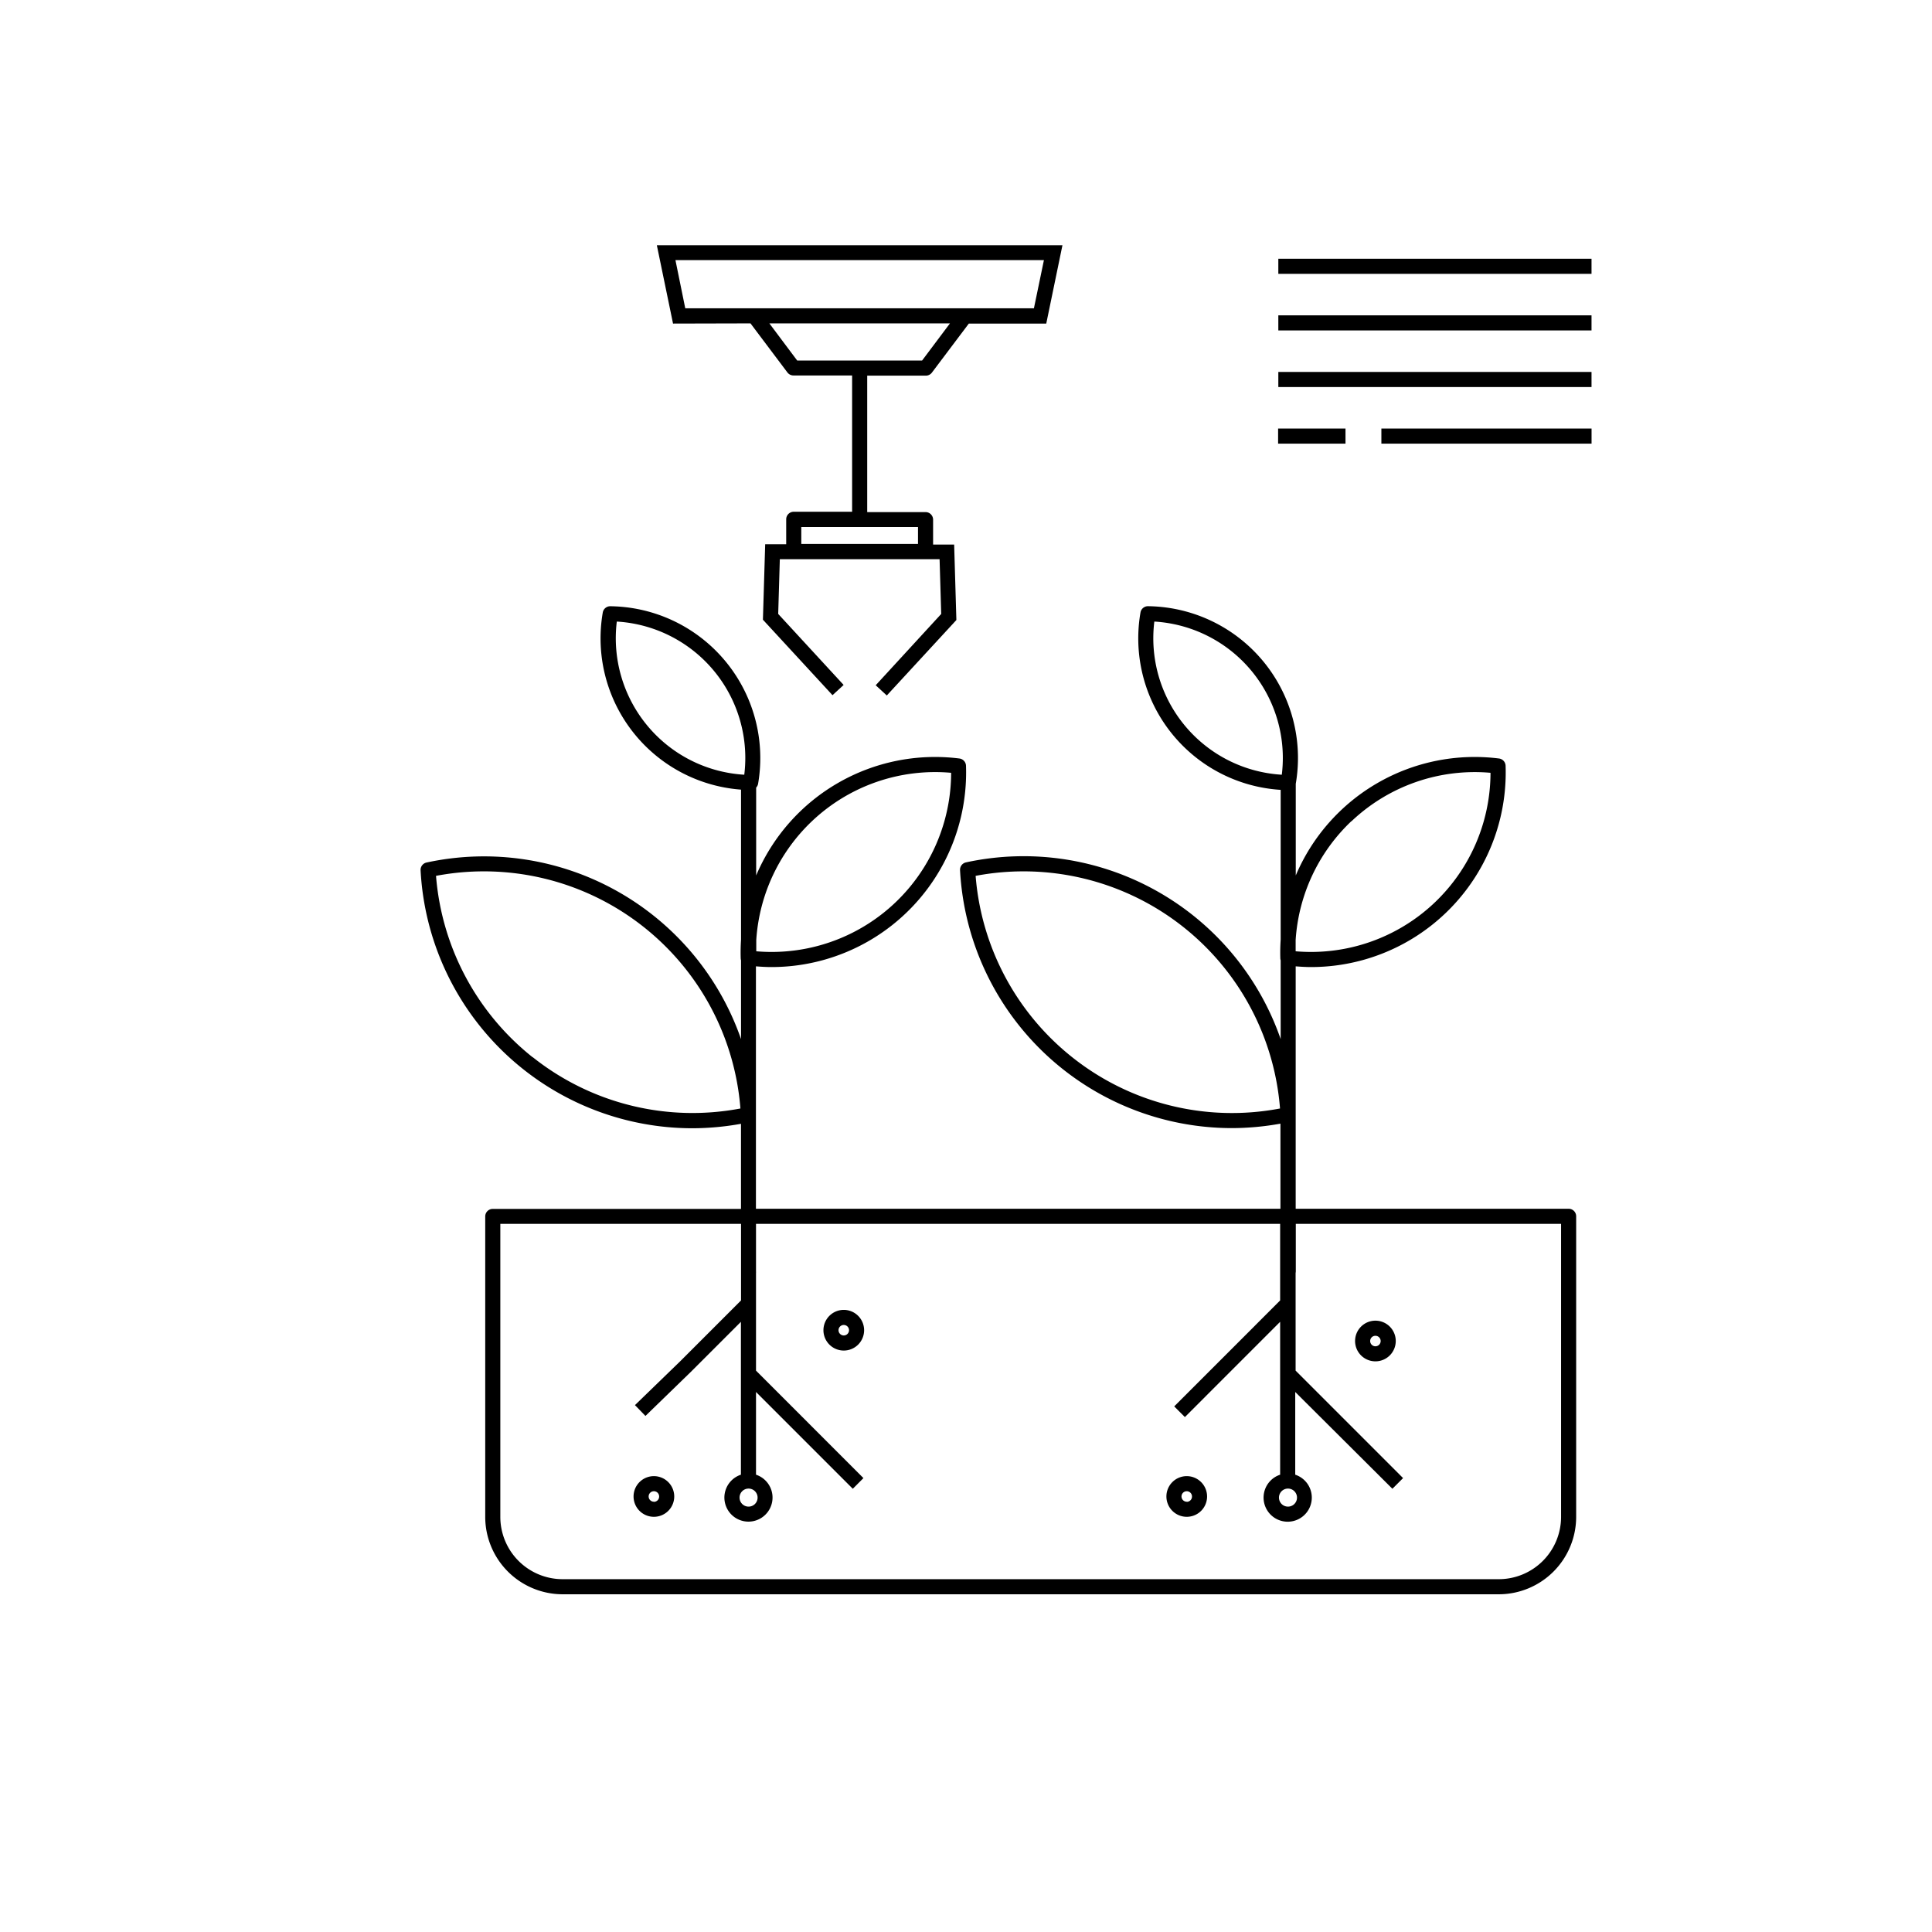 <?xml version="1.0" ?><svg id="Future_cultivation" viewBox="0 0 512 512" xmlns="http://www.w3.org/2000/svg"><title/><path d="M415.7,320.33H343.37V256.09c1.37.11,2.75.19,4.12.19A51.58,51.58,0,0,0,399,202.93a2,2,0,0,0-1.75-1.92,51.5,51.5,0,0,0-53.86,31V207.71a40.22,40.22,0,0,0-39.15-47.06h0a2,2,0,0,0-2,1.67,40.22,40.22,0,0,0,37.15,47V249c-.11,1.66-.14,3.32-.09,5a1.86,1.86,0,0,0,.09.48v20.89A72.1,72.1,0,0,0,256,228.54a2,2,0,0,0-1.58,2.06,72.2,72.2,0,0,0,72,68.36,73.29,73.29,0,0,0,12.91-1.18v22.55h-139V256.09c1.38.11,2.75.19,4.12.19A51.58,51.58,0,0,0,256,202.93a2,2,0,0,0-1.75-1.92,51.5,51.5,0,0,0-53.86,31V208.72a2,2,0,0,0,.51-1,40.23,40.23,0,0,0-39.16-47.06h0a2,2,0,0,0-2,1.67,40.2,40.2,0,0,0,36.64,46.93V249c-.1,1.66-.14,3.32-.08,5a1.85,1.85,0,0,0,.08.48v20.89a72.1,72.1,0,0,0-83.35-46.79,2,2,0,0,0-1.57,2.06,72.18,72.18,0,0,0,72,68.36,73.29,73.29,0,0,0,12.91-1.18v22.55H130.59a2,2,0,0,0-2,2V402a20.53,20.53,0,0,0,20.5,20.5H397.2A20.53,20.53,0,0,0,417.7,402V322.33A2,2,0,0,0,415.7,320.33ZM313.6,191.81a36.24,36.24,0,0,1-7.69-27.09,36.21,36.21,0,0,1,33.78,40.59A36.14,36.14,0,0,1,313.6,191.81Zm-29.45,88.37a68.26,68.26,0,0,1-25.6-48.07,68.19,68.19,0,0,1,80.67,61.65A68,68,0,0,1,284.15,280.18Zm74-62.53A47.45,47.45,0,0,1,395,204.8a47.56,47.56,0,0,1-51.64,47.3v-3A47.6,47.6,0,0,1,358.1,217.65Zm-187-25.84a36.28,36.28,0,0,1-7.69-27.09,36.21,36.21,0,0,1,33.78,40.59A36.14,36.14,0,0,1,171.15,191.81Zm-30,88.37a68.3,68.3,0,0,1-25.6-48.07,68.19,68.19,0,0,1,80.67,61.65A68,68,0,0,1,141.2,280.18Zm74-62.53a47.45,47.45,0,0,1,36.91-12.85,47.56,47.56,0,0,1-51.64,47.3v-3A47.64,47.64,0,0,1,215.15,217.65ZM341.32,394.49a2.39,2.39,0,1,1-2.38,2.38A2.39,2.39,0,0,1,341.32,394.49Zm-142.94,0a2.39,2.39,0,1,1-2.39,2.38A2.39,2.39,0,0,1,198.38,394.49ZM413.7,402a16.52,16.52,0,0,1-16.5,16.5H149.09a16.52,16.52,0,0,1-16.5-16.5V324.33h63.79v20.3l-16.11,16.11-12,11.63,1.39,1.43,1.39,1.44,12-11.65,13.3-13.3v40.52a6.38,6.38,0,1,0,4,0V368.89L226,394.54l2.82-2.83-28.47-28.48v-25.9a1.84,1.84,0,0,0,0-.41V324.33h138.9v20.3l-28.07,28.08,2.83,2.83,25.24-25.25v40.52a6.39,6.39,0,1,0,4,0V368.89L369,394.54l2.83-2.83-28.48-28.48v-25.9a1.84,1.84,0,0,0,.05-.41V324.33H413.7Z"/><path d="M223.61,347.13a5.39,5.39,0,1,0,5.39,5.39A5.4,5.4,0,0,0,223.61,347.13Zm0,6.78a1.39,1.39,0,1,1,1.39-1.39A1.39,1.39,0,0,1,223.61,353.91Z"/><path d="M364.49,360.77a5.39,5.39,0,1,0-5.38-5.39A5.39,5.39,0,0,0,364.49,360.77Zm0-6.77a1.39,1.39,0,1,1-1.38,1.38A1.38,1.38,0,0,1,364.49,354Z"/><path d="M314.5,391.19a5.39,5.39,0,1,0,5.39,5.39A5.4,5.4,0,0,0,314.5,391.19Zm0,6.78a1.39,1.39,0,1,1,1.39-1.39A1.39,1.39,0,0,1,314.5,398Z"/><path d="M173.29,391.19a5.39,5.39,0,1,0,5.39,5.39A5.4,5.4,0,0,0,173.29,391.19Zm0,6.78a1.39,1.39,0,1,1,1.39-1.39A1.39,1.39,0,0,1,173.29,398Z"/><rect height="4" width="83" x="338.77" y="68.57"/><rect height="4" width="83" x="338.77" y="83.57"/><rect height="4" width="83" x="338.77" y="98.57"/><rect height="4" width="55.7" x="366.08" y="113.57"/><rect height="4" width="17.86" x="338.71" y="113.57"/><path d="M198.89,85.7l9.78,13a2,2,0,0,0,1.6.8h15.55v36.12H210.35a2,2,0,0,0-2,2v6.61h-5.57l-.6,20,18.44,20,2.95-2.71-17.34-18.82.43-14.5h33.78v0H249l.43,14.5L232.07,181.6l2.94,2.71,18.44-20-.59-20h-5.58v-6.6a2,2,0,0,0-2-2H229.82V99.55h15.54a2,2,0,0,0,1.6-.8l9.79-13h20.52l4.29-20.76H174.07l4.29,20.76Zm44.39,58.45H212.35v-4.48h30.93Zm1.08-48.6H211.27l-7.38-9.85h47.86Zm32.29-26.61L274,81.7h-92.4L179,68.94Z"/></svg>